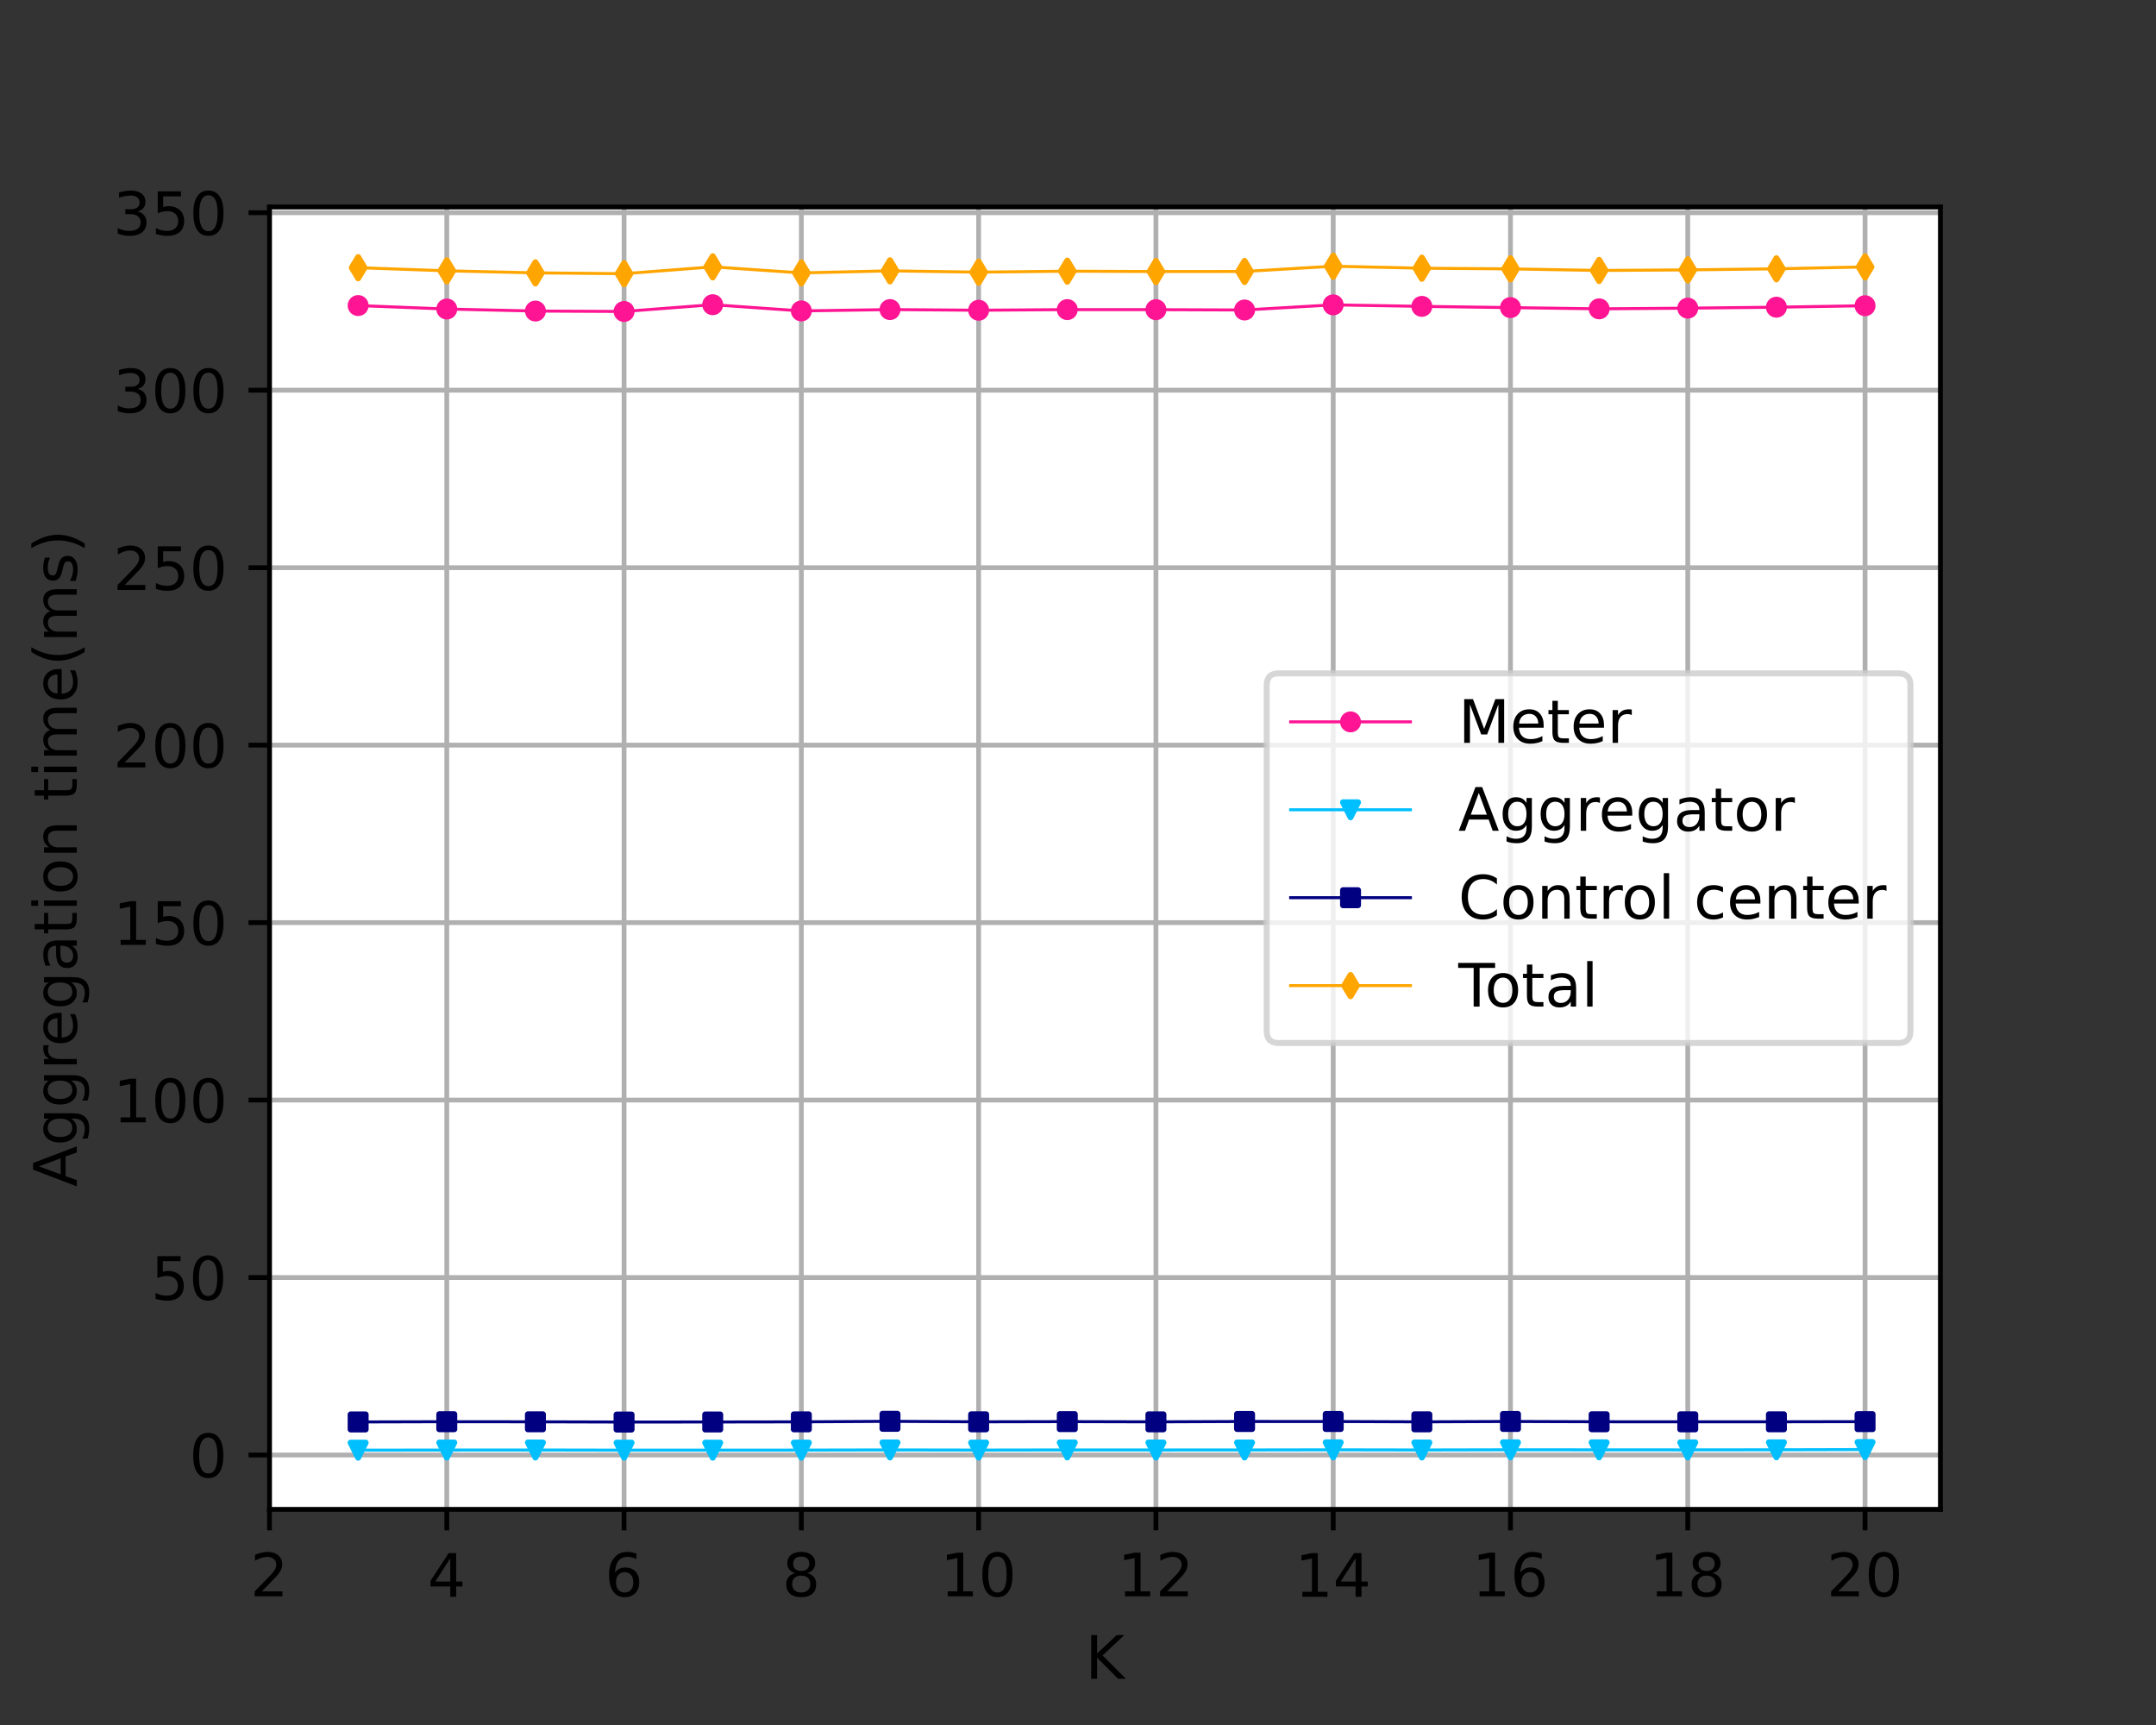 <?xml version="1.0" encoding="utf-8" standalone="no"?>
<!DOCTYPE svg PUBLIC "-//W3C//DTD SVG 1.1//EN"
  "http://www.w3.org/Graphics/SVG/1.1/DTD/svg11.dtd">
<!-- Created with matplotlib (https://matplotlib.org/) -->
<svg height="288pt" version="1.1" viewBox="0 0 360 288" width="360pt" xmlns="http://www.w3.org/2000/svg" xmlns:xlink="http://www.w3.org/1999/xlink">
 <rect x="0" y="0" width="360" height="288" fill="#333333" stroke="none"/>
 <defs>
  <style type="text/css">*{stroke-linecap:butt;stroke-linejoin:round;}</style>
 </defs>
 <g id="figure_1">
  <g id="patch_1">
   <path d="M 0 288 
L 360 288 
L 360 0 
L 0 0 
z
" style="fill:none;"/>
  </g>
  <g id="axes_1">
   <g id="patch_2">
    <path d="M 45 252 
L 324 252 
L 324 34.56 
L 45 34.56 
z
" style="fill:#ffffff;"/>
   </g>
   <g id="matplotlib.axis_1">
    <g id="xtick_1">
     <g id="line2d_1">
      <path clip-path="url(#p611f76f3b3)" d="M 45 252 
L 45 34.56 
" style="fill:none;stroke:#b0b0b0;stroke-linecap:square;stroke-width:0.8;"/>
     </g>
     <g id="line2d_2">
      <defs>
       <path d="M 0 0 
L 0 3.5 
" id="mc335d3e929" style="stroke:#000000;stroke-width:0.8;"/>
      </defs>
      <g>
       <use style="stroke:#000000;stroke-width:0.8;" x="45" xlink:href="#mc335d3e929" y="252"/>
      </g>
     </g>
     <g id="text_1">
      <!-- $\mathdefault{2}$ -->
      <g transform="translate(41.8 266.598)scale(0.1 -0.1)">
       <defs>
        <path d="M 19.188 8.297 
L 53.609 8.297 
L 53.609 0 
L 7.328 0 
L 7.328 8.297 
Q 12.938 14.109 22.625 23.891 
Q 32.328 33.688 34.812 36.531 
Q 39.547 41.844 41.422 45.531 
Q 43.312 49.219 43.312 52.781 
Q 43.312 58.594 39.234 62.25 
Q 35.156 65.922 28.609 65.922 
Q 23.969 65.922 18.812 64.312 
Q 13.672 62.703 7.812 59.422 
L 7.812 69.391 
Q 13.766 71.781 18.938 73 
Q 24.125 74.219 28.422 74.219 
Q 39.75 74.219 46.484 68.547 
Q 53.219 62.891 53.219 53.422 
Q 53.219 48.922 51.531 44.891 
Q 49.859 40.875 45.406 35.406 
Q 44.188 33.984 37.641 27.219 
Q 31.109 20.453 19.188 8.297 
z
" id="DejaVuSans-50"/>
       </defs>
       <use transform="translate(0 0.781)" xlink:href="#DejaVuSans-50"/>
      </g>
     </g>
    </g>
    <g id="xtick_2">
     <g id="line2d_3">
      <path clip-path="url(#p611f76f3b3)" d="M 74.602 252 
L 74.602 34.56 
" style="fill:none;stroke:#b0b0b0;stroke-linecap:square;stroke-width:0.8;"/>
     </g>
     <g id="line2d_4">
      <g>
       <use style="stroke:#000000;stroke-width:0.8;" x="74.602" xlink:href="#mc335d3e929" y="252"/>
      </g>
     </g>
     <g id="text_2">
      <!-- $\mathdefault{4}$ -->
      <g transform="translate(71.402 266.598)scale(0.1 -0.1)">
       <defs>
        <path d="M 37.797 64.312 
L 12.891 25.391 
L 37.797 25.391 
z
M 35.203 72.906 
L 47.609 72.906 
L 47.609 25.391 
L 58.016 25.391 
L 58.016 17.188 
L 47.609 17.188 
L 47.609 0 
L 37.797 0 
L 37.797 17.188 
L 4.891 17.188 
L 4.891 26.703 
z
" id="DejaVuSans-52"/>
       </defs>
       <use transform="translate(0 0.094)" xlink:href="#DejaVuSans-52"/>
      </g>
     </g>
    </g>
    <g id="xtick_3">
     <g id="line2d_5">
      <path clip-path="url(#p611f76f3b3)" d="M 104.204 252 
L 104.204 34.56 
" style="fill:none;stroke:#b0b0b0;stroke-linecap:square;stroke-width:0.8;"/>
     </g>
     <g id="line2d_6">
      <g>
       <use style="stroke:#000000;stroke-width:0.8;" x="104.204" xlink:href="#mc335d3e929" y="252"/>
      </g>
     </g>
     <g id="text_3">
      <!-- $\mathdefault{6}$ -->
      <g transform="translate(101.004 266.598)scale(0.1 -0.1)">
       <defs>
        <path d="M 33.016 40.375 
Q 26.375 40.375 22.484 35.828 
Q 18.609 31.297 18.609 23.391 
Q 18.609 15.531 22.484 10.953 
Q 26.375 6.391 33.016 6.391 
Q 39.656 6.391 43.531 10.953 
Q 47.406 15.531 47.406 23.391 
Q 47.406 31.297 43.531 35.828 
Q 39.656 40.375 33.016 40.375 
z
M 52.594 71.297 
L 52.594 62.312 
Q 48.875 64.062 45.094 64.984 
Q 41.312 65.922 37.594 65.922 
Q 27.828 65.922 22.672 59.328 
Q 17.531 52.734 16.797 39.406 
Q 19.672 43.656 24.016 45.922 
Q 28.375 48.188 33.594 48.188 
Q 44.578 48.188 50.953 41.516 
Q 57.328 34.859 57.328 23.391 
Q 57.328 12.156 50.688 5.359 
Q 44.047 -1.422 33.016 -1.422 
Q 20.359 -1.422 13.672 8.266 
Q 6.984 17.969 6.984 36.375 
Q 6.984 53.656 15.188 63.938 
Q 23.391 74.219 37.203 74.219 
Q 40.922 74.219 44.703 73.484 
Q 48.484 72.75 52.594 71.297 
z
" id="DejaVuSans-54"/>
       </defs>
       <use transform="translate(0 0.781)" xlink:href="#DejaVuSans-54"/>
      </g>
     </g>
    </g>
    <g id="xtick_4">
     <g id="line2d_7">
      <path clip-path="url(#p611f76f3b3)" d="M 133.806 252 
L 133.806 34.56 
" style="fill:none;stroke:#b0b0b0;stroke-linecap:square;stroke-width:0.8;"/>
     </g>
     <g id="line2d_8">
      <g>
       <use style="stroke:#000000;stroke-width:0.8;" x="133.806" xlink:href="#mc335d3e929" y="252"/>
      </g>
     </g>
     <g id="text_4">
      <!-- $\mathdefault{8}$ -->
      <g transform="translate(130.606 266.598)scale(0.1 -0.1)">
       <defs>
        <path d="M 31.781 34.625 
Q 24.75 34.625 20.719 30.859 
Q 16.703 27.094 16.703 20.516 
Q 16.703 13.922 20.719 10.156 
Q 24.75 6.391 31.781 6.391 
Q 38.812 6.391 42.859 10.172 
Q 46.922 13.969 46.922 20.516 
Q 46.922 27.094 42.891 30.859 
Q 38.875 34.625 31.781 34.625 
z
M 21.922 38.812 
Q 15.578 40.375 12.031 44.719 
Q 8.5 49.078 8.5 55.328 
Q 8.5 64.062 14.719 69.141 
Q 20.953 74.219 31.781 74.219 
Q 42.672 74.219 48.875 69.141 
Q 55.078 64.062 55.078 55.328 
Q 55.078 49.078 51.531 44.719 
Q 48 40.375 41.703 38.812 
Q 48.828 37.156 52.797 32.312 
Q 56.781 27.484 56.781 20.516 
Q 56.781 9.906 50.312 4.234 
Q 43.844 -1.422 31.781 -1.422 
Q 19.734 -1.422 13.25 4.234 
Q 6.781 9.906 6.781 20.516 
Q 6.781 27.484 10.781 32.312 
Q 14.797 37.156 21.922 38.812 
z
M 18.312 54.391 
Q 18.312 48.734 21.844 45.562 
Q 25.391 42.391 31.781 42.391 
Q 38.141 42.391 41.719 45.562 
Q 45.312 48.734 45.312 54.391 
Q 45.312 60.062 41.719 63.234 
Q 38.141 66.406 31.781 66.406 
Q 25.391 66.406 21.844 63.234 
Q 18.312 60.062 18.312 54.391 
z
" id="DejaVuSans-56"/>
       </defs>
       <use transform="translate(0 0.781)" xlink:href="#DejaVuSans-56"/>
      </g>
     </g>
    </g>
    <g id="xtick_5">
     <g id="line2d_9">
      <path clip-path="url(#p611f76f3b3)" d="M 163.408 252 
L 163.408 34.56 
" style="fill:none;stroke:#b0b0b0;stroke-linecap:square;stroke-width:0.8;"/>
     </g>
     <g id="line2d_10">
      <g>
       <use style="stroke:#000000;stroke-width:0.8;" x="163.408" xlink:href="#mc335d3e929" y="252"/>
      </g>
     </g>
     <g id="text_5">
      <!-- $\mathdefault{10}$ -->
      <g transform="translate(157.008 266.598)scale(0.1 -0.1)">
       <defs>
        <path d="M 12.406 8.297 
L 28.516 8.297 
L 28.516 63.922 
L 10.984 60.406 
L 10.984 69.391 
L 28.422 72.906 
L 38.281 72.906 
L 38.281 8.297 
L 54.391 8.297 
L 54.391 0 
L 12.406 0 
z
" id="DejaVuSans-49"/>
        <path d="M 31.781 66.406 
Q 24.172 66.406 20.328 58.906 
Q 16.5 51.422 16.5 36.375 
Q 16.5 21.391 20.328 13.891 
Q 24.172 6.391 31.781 6.391 
Q 39.453 6.391 43.281 13.891 
Q 47.125 21.391 47.125 36.375 
Q 47.125 51.422 43.281 58.906 
Q 39.453 66.406 31.781 66.406 
z
M 31.781 74.219 
Q 44.047 74.219 50.516 64.516 
Q 56.984 54.828 56.984 36.375 
Q 56.984 17.969 50.516 8.266 
Q 44.047 -1.422 31.781 -1.422 
Q 19.531 -1.422 13.062 8.266 
Q 6.594 17.969 6.594 36.375 
Q 6.594 54.828 13.062 64.516 
Q 19.531 74.219 31.781 74.219 
z
" id="DejaVuSans-48"/>
       </defs>
       <use transform="translate(0 0.781)" xlink:href="#DejaVuSans-49"/>
       <use transform="translate(63.623 0.781)" xlink:href="#DejaVuSans-48"/>
      </g>
     </g>
    </g>
    <g id="xtick_6">
     <g id="line2d_11">
      <path clip-path="url(#p611f76f3b3)" d="M 193.011 252 
L 193.011 34.56 
" style="fill:none;stroke:#b0b0b0;stroke-linecap:square;stroke-width:0.8;"/>
     </g>
     <g id="line2d_12">
      <g>
       <use style="stroke:#000000;stroke-width:0.8;" x="193.011" xlink:href="#mc335d3e929" y="252"/>
      </g>
     </g>
     <g id="text_6">
      <!-- $\mathdefault{12}$ -->
      <g transform="translate(186.611 266.598)scale(0.1 -0.1)">
       <use transform="translate(0 0.781)" xlink:href="#DejaVuSans-49"/>
       <use transform="translate(63.623 0.781)" xlink:href="#DejaVuSans-50"/>
      </g>
     </g>
    </g>
    <g id="xtick_7">
     <g id="line2d_13">
      <path clip-path="url(#p611f76f3b3)" d="M 222.613 252 
L 222.613 34.56 
" style="fill:none;stroke:#b0b0b0;stroke-linecap:square;stroke-width:0.8;"/>
     </g>
     <g id="line2d_14">
      <g>
       <use style="stroke:#000000;stroke-width:0.8;" x="222.613" xlink:href="#mc335d3e929" y="252"/>
      </g>
     </g>
     <g id="text_7">
      <!-- $\mathdefault{14}$ -->
      <g transform="translate(216.213 266.598)scale(0.1 -0.1)">
       <use transform="translate(0 0.094)" xlink:href="#DejaVuSans-49"/>
       <use transform="translate(63.623 0.094)" xlink:href="#DejaVuSans-52"/>
      </g>
     </g>
    </g>
    <g id="xtick_8">
     <g id="line2d_15">
      <path clip-path="url(#p611f76f3b3)" d="M 252.215 252 
L 252.215 34.56 
" style="fill:none;stroke:#b0b0b0;stroke-linecap:square;stroke-width:0.8;"/>
     </g>
     <g id="line2d_16">
      <g>
       <use style="stroke:#000000;stroke-width:0.8;" x="252.215" xlink:href="#mc335d3e929" y="252"/>
      </g>
     </g>
     <g id="text_8">
      <!-- $\mathdefault{16}$ -->
      <g transform="translate(245.815 266.598)scale(0.1 -0.1)">
       <use transform="translate(0 0.781)" xlink:href="#DejaVuSans-49"/>
       <use transform="translate(63.623 0.781)" xlink:href="#DejaVuSans-54"/>
      </g>
     </g>
    </g>
    <g id="xtick_9">
     <g id="line2d_17">
      <path clip-path="url(#p611f76f3b3)" d="M 281.817 252 
L 281.817 34.56 
" style="fill:none;stroke:#b0b0b0;stroke-linecap:square;stroke-width:0.8;"/>
     </g>
     <g id="line2d_18">
      <g>
       <use style="stroke:#000000;stroke-width:0.8;" x="281.817" xlink:href="#mc335d3e929" y="252"/>
      </g>
     </g>
     <g id="text_9">
      <!-- $\mathdefault{18}$ -->
      <g transform="translate(275.417 266.598)scale(0.1 -0.1)">
       <use transform="translate(0 0.781)" xlink:href="#DejaVuSans-49"/>
       <use transform="translate(63.623 0.781)" xlink:href="#DejaVuSans-56"/>
      </g>
     </g>
    </g>
    <g id="xtick_10">
     <g id="line2d_19">
      <path clip-path="url(#p611f76f3b3)" d="M 311.419 252 
L 311.419 34.56 
" style="fill:none;stroke:#b0b0b0;stroke-linecap:square;stroke-width:0.8;"/>
     </g>
     <g id="line2d_20">
      <g>
       <use style="stroke:#000000;stroke-width:0.8;" x="311.419" xlink:href="#mc335d3e929" y="252"/>
      </g>
     </g>
     <g id="text_10">
      <!-- $\mathdefault{20}$ -->
      <g transform="translate(305.019 266.598)scale(0.1 -0.1)">
       <use transform="translate(0 0.781)" xlink:href="#DejaVuSans-50"/>
       <use transform="translate(63.623 0.781)" xlink:href="#DejaVuSans-48"/>
      </g>
     </g>
    </g>
    <g id="text_11">
     <!-- K -->
     <g transform="translate(181.221 280.277)scale(0.1 -0.1)">
      <defs>
       <path d="M 9.812 72.906 
L 19.672 72.906 
L 19.672 42.094 
L 52.391 72.906 
L 65.094 72.906 
L 28.906 38.922 
L 67.672 0 
L 54.688 0 
L 19.672 35.109 
L 19.672 0 
L 9.812 0 
z
" id="DejaVuSans-75"/>
      </defs>
      <use xlink:href="#DejaVuSans-75"/>
     </g>
    </g>
   </g>
   <g id="matplotlib.axis_2">
    <g id="ytick_1">
     <g id="line2d_21">
      <path clip-path="url(#p611f76f3b3)" d="M 45 242.921 
L 324 242.921 
" style="fill:none;stroke:#b0b0b0;stroke-linecap:square;stroke-width:0.8;"/>
     </g>
     <g id="line2d_22">
      <defs>
       <path d="M 0 0 
L -3.5 0 
" id="m89e2e23cf5" style="stroke:#000000;stroke-width:0.8;"/>
      </defs>
      <g>
       <use style="stroke:#000000;stroke-width:0.8;" x="45" xlink:href="#m89e2e23cf5" y="242.921"/>
      </g>
     </g>
     <g id="text_12">
      <!-- $\mathdefault{0}$ -->
      <g transform="translate(31.6 246.72)scale(0.1 -0.1)">
       <use transform="translate(0 0.781)" xlink:href="#DejaVuSans-48"/>
      </g>
     </g>
    </g>
    <g id="ytick_2">
     <g id="line2d_23">
      <path clip-path="url(#p611f76f3b3)" d="M 45 213.292 
L 324 213.292 
" style="fill:none;stroke:#b0b0b0;stroke-linecap:square;stroke-width:0.8;"/>
     </g>
     <g id="line2d_24">
      <g>
       <use style="stroke:#000000;stroke-width:0.8;" x="45" xlink:href="#m89e2e23cf5" y="213.292"/>
      </g>
     </g>
     <g id="text_13">
      <!-- $\mathdefault{50}$ -->
      <g transform="translate(25.2 217.091)scale(0.1 -0.1)">
       <defs>
        <path d="M 10.797 72.906 
L 49.516 72.906 
L 49.516 64.594 
L 19.828 64.594 
L 19.828 46.734 
Q 21.969 47.469 24.109 47.828 
Q 26.266 48.188 28.422 48.188 
Q 40.625 48.188 47.75 41.5 
Q 54.891 34.812 54.891 23.391 
Q 54.891 11.625 47.562 5.094 
Q 40.234 -1.422 26.906 -1.422 
Q 22.312 -1.422 17.547 -0.641 
Q 12.797 0.141 7.719 1.703 
L 7.719 11.625 
Q 12.109 9.234 16.797 8.062 
Q 21.484 6.891 26.703 6.891 
Q 35.156 6.891 40.078 11.328 
Q 45.016 15.766 45.016 23.391 
Q 45.016 31 40.078 35.438 
Q 35.156 39.891 26.703 39.891 
Q 22.75 39.891 18.812 39.016 
Q 14.891 38.141 10.797 36.281 
z
" id="DejaVuSans-53"/>
       </defs>
       <use transform="translate(0 0.781)" xlink:href="#DejaVuSans-53"/>
       <use transform="translate(63.623 0.781)" xlink:href="#DejaVuSans-48"/>
      </g>
     </g>
    </g>
    <g id="ytick_3">
     <g id="line2d_25">
      <path clip-path="url(#p611f76f3b3)" d="M 45 183.663 
L 324 183.663 
" style="fill:none;stroke:#b0b0b0;stroke-linecap:square;stroke-width:0.8;"/>
     </g>
     <g id="line2d_26">
      <g>
       <use style="stroke:#000000;stroke-width:0.8;" x="45" xlink:href="#m89e2e23cf5" y="183.663"/>
      </g>
     </g>
     <g id="text_14">
      <!-- $\mathdefault{100}$ -->
      <g transform="translate(18.9 187.462)scale(0.1 -0.1)">
       <use transform="translate(0 0.781)" xlink:href="#DejaVuSans-49"/>
       <use transform="translate(63.623 0.781)" xlink:href="#DejaVuSans-48"/>
       <use transform="translate(127.246 0.781)" xlink:href="#DejaVuSans-48"/>
      </g>
     </g>
    </g>
    <g id="ytick_4">
     <g id="line2d_27">
      <path clip-path="url(#p611f76f3b3)" d="M 45 154.034 
L 324 154.034 
" style="fill:none;stroke:#b0b0b0;stroke-linecap:square;stroke-width:0.8;"/>
     </g>
     <g id="line2d_28">
      <g>
       <use style="stroke:#000000;stroke-width:0.8;" x="45" xlink:href="#m89e2e23cf5" y="154.034"/>
      </g>
     </g>
     <g id="text_15">
      <!-- $\mathdefault{150}$ -->
      <g transform="translate(18.9 157.833)scale(0.1 -0.1)">
       <use transform="translate(0 0.781)" xlink:href="#DejaVuSans-49"/>
       <use transform="translate(63.623 0.781)" xlink:href="#DejaVuSans-53"/>
       <use transform="translate(127.246 0.781)" xlink:href="#DejaVuSans-48"/>
      </g>
     </g>
    </g>
    <g id="ytick_5">
     <g id="line2d_29">
      <path clip-path="url(#p611f76f3b3)" d="M 45 124.405 
L 324 124.405 
" style="fill:none;stroke:#b0b0b0;stroke-linecap:square;stroke-width:0.8;"/>
     </g>
     <g id="line2d_30">
      <g>
       <use style="stroke:#000000;stroke-width:0.8;" x="45" xlink:href="#m89e2e23cf5" y="124.405"/>
      </g>
     </g>
     <g id="text_16">
      <!-- $\mathdefault{200}$ -->
      <g transform="translate(18.9 128.204)scale(0.1 -0.1)">
       <use transform="translate(0 0.781)" xlink:href="#DejaVuSans-50"/>
       <use transform="translate(63.623 0.781)" xlink:href="#DejaVuSans-48"/>
       <use transform="translate(127.246 0.781)" xlink:href="#DejaVuSans-48"/>
      </g>
     </g>
    </g>
    <g id="ytick_6">
     <g id="line2d_31">
      <path clip-path="url(#p611f76f3b3)" d="M 45 94.776 
L 324 94.776 
" style="fill:none;stroke:#b0b0b0;stroke-linecap:square;stroke-width:0.8;"/>
     </g>
     <g id="line2d_32">
      <g>
       <use style="stroke:#000000;stroke-width:0.8;" x="45" xlink:href="#m89e2e23cf5" y="94.776"/>
      </g>
     </g>
     <g id="text_17">
      <!-- $\mathdefault{250}$ -->
      <g transform="translate(18.9 98.575)scale(0.1 -0.1)">
       <use transform="translate(0 0.781)" xlink:href="#DejaVuSans-50"/>
       <use transform="translate(63.623 0.781)" xlink:href="#DejaVuSans-53"/>
       <use transform="translate(127.246 0.781)" xlink:href="#DejaVuSans-48"/>
      </g>
     </g>
    </g>
    <g id="ytick_7">
     <g id="line2d_33">
      <path clip-path="url(#p611f76f3b3)" d="M 45 65.147 
L 324 65.147 
" style="fill:none;stroke:#b0b0b0;stroke-linecap:square;stroke-width:0.8;"/>
     </g>
     <g id="line2d_34">
      <g>
       <use style="stroke:#000000;stroke-width:0.8;" x="45" xlink:href="#m89e2e23cf5" y="65.147"/>
      </g>
     </g>
     <g id="text_18">
      <!-- $\mathdefault{300}$ -->
      <g transform="translate(18.9 68.946)scale(0.1 -0.1)">
       <defs>
        <path d="M 40.578 39.312 
Q 47.656 37.797 51.625 33 
Q 55.609 28.219 55.609 21.188 
Q 55.609 10.406 48.188 4.484 
Q 40.766 -1.422 27.094 -1.422 
Q 22.516 -1.422 17.656 -0.516 
Q 12.797 0.391 7.625 2.203 
L 7.625 11.719 
Q 11.719 9.328 16.594 8.109 
Q 21.484 6.891 26.812 6.891 
Q 36.078 6.891 40.938 10.547 
Q 45.797 14.203 45.797 21.188 
Q 45.797 27.641 41.281 31.266 
Q 36.766 34.906 28.719 34.906 
L 20.219 34.906 
L 20.219 43.016 
L 29.109 43.016 
Q 36.375 43.016 40.234 45.922 
Q 44.094 48.828 44.094 54.297 
Q 44.094 59.906 40.109 62.906 
Q 36.141 65.922 28.719 65.922 
Q 24.656 65.922 20.016 65.031 
Q 15.375 64.156 9.812 62.312 
L 9.812 71.094 
Q 15.438 72.656 20.344 73.438 
Q 25.25 74.219 29.594 74.219 
Q 40.828 74.219 47.359 69.109 
Q 53.906 64.016 53.906 55.328 
Q 53.906 49.266 50.438 45.094 
Q 46.969 40.922 40.578 39.312 
z
" id="DejaVuSans-51"/>
       </defs>
       <use transform="translate(0 0.781)" xlink:href="#DejaVuSans-51"/>
       <use transform="translate(63.623 0.781)" xlink:href="#DejaVuSans-48"/>
       <use transform="translate(127.246 0.781)" xlink:href="#DejaVuSans-48"/>
      </g>
     </g>
    </g>
    <g id="ytick_8">
     <g id="line2d_35">
      <path clip-path="url(#p611f76f3b3)" d="M 45 35.518 
L 324 35.518 
" style="fill:none;stroke:#b0b0b0;stroke-linecap:square;stroke-width:0.8;"/>
     </g>
     <g id="line2d_36">
      <g>
       <use style="stroke:#000000;stroke-width:0.8;" x="45" xlink:href="#m89e2e23cf5" y="35.518"/>
      </g>
     </g>
     <g id="text_19">
      <!-- $\mathdefault{350}$ -->
      <g transform="translate(18.9 39.317)scale(0.1 -0.1)">
       <use transform="translate(0 0.781)" xlink:href="#DejaVuSans-51"/>
       <use transform="translate(63.623 0.781)" xlink:href="#DejaVuSans-53"/>
       <use transform="translate(127.246 0.781)" xlink:href="#DejaVuSans-48"/>
      </g>
     </g>
    </g>
    <g id="text_20">
     <!-- Aggregation time(ms) -->
     <g transform="translate(12.82 198.146)rotate(-90)scale(0.1 -0.1)">
      <defs>
       <path d="M 34.188 63.188 
L 20.797 26.906 
L 47.609 26.906 
z
M 28.609 72.906 
L 39.797 72.906 
L 67.578 0 
L 57.328 0 
L 50.688 18.703 
L 17.828 18.703 
L 11.188 0 
L 0.781 0 
z
" id="DejaVuSans-65"/>
       <path d="M 45.406 27.984 
Q 45.406 37.75 41.375 43.109 
Q 37.359 48.484 30.078 48.484 
Q 22.859 48.484 18.828 43.109 
Q 14.797 37.75 14.797 27.984 
Q 14.797 18.266 18.828 12.891 
Q 22.859 7.516 30.078 7.516 
Q 37.359 7.516 41.375 12.891 
Q 45.406 18.266 45.406 27.984 
z
M 54.391 6.781 
Q 54.391 -7.172 48.188 -13.984 
Q 42 -20.797 29.203 -20.797 
Q 24.469 -20.797 20.266 -20.094 
Q 16.062 -19.391 12.109 -17.922 
L 12.109 -9.188 
Q 16.062 -11.328 19.922 -12.344 
Q 23.781 -13.375 27.781 -13.375 
Q 36.625 -13.375 41.016 -8.766 
Q 45.406 -4.156 45.406 5.172 
L 45.406 9.625 
Q 42.625 4.781 38.281 2.391 
Q 33.938 0 27.875 0 
Q 17.828 0 11.672 7.656 
Q 5.516 15.328 5.516 27.984 
Q 5.516 40.672 11.672 48.328 
Q 17.828 56 27.875 56 
Q 33.938 56 38.281 53.609 
Q 42.625 51.219 45.406 46.391 
L 45.406 54.688 
L 54.391 54.688 
z
" id="DejaVuSans-103"/>
       <path d="M 41.109 46.297 
Q 39.594 47.172 37.812 47.578 
Q 36.031 48 33.891 48 
Q 26.266 48 22.188 43.047 
Q 18.109 38.094 18.109 28.812 
L 18.109 0 
L 9.078 0 
L 9.078 54.688 
L 18.109 54.688 
L 18.109 46.188 
Q 20.953 51.172 25.484 53.578 
Q 30.031 56 36.531 56 
Q 37.453 56 38.578 55.875 
Q 39.703 55.766 41.062 55.516 
z
" id="DejaVuSans-114"/>
       <path d="M 56.203 29.594 
L 56.203 25.203 
L 14.891 25.203 
Q 15.484 15.922 20.484 11.062 
Q 25.484 6.203 34.422 6.203 
Q 39.594 6.203 44.453 7.469 
Q 49.312 8.734 54.109 11.281 
L 54.109 2.781 
Q 49.266 0.734 44.188 -0.344 
Q 39.109 -1.422 33.891 -1.422 
Q 20.797 -1.422 13.156 6.188 
Q 5.516 13.812 5.516 26.812 
Q 5.516 40.234 12.766 48.109 
Q 20.016 56 32.328 56 
Q 43.359 56 49.781 48.891 
Q 56.203 41.797 56.203 29.594 
z
M 47.219 32.234 
Q 47.125 39.594 43.094 43.984 
Q 39.062 48.391 32.422 48.391 
Q 24.906 48.391 20.391 44.141 
Q 15.875 39.891 15.188 32.172 
z
" id="DejaVuSans-101"/>
       <path d="M 34.281 27.484 
Q 23.391 27.484 19.188 25 
Q 14.984 22.516 14.984 16.5 
Q 14.984 11.719 18.141 8.906 
Q 21.297 6.109 26.703 6.109 
Q 34.188 6.109 38.703 11.406 
Q 43.219 16.703 43.219 25.484 
L 43.219 27.484 
z
M 52.203 31.203 
L 52.203 0 
L 43.219 0 
L 43.219 8.297 
Q 40.141 3.328 35.547 0.953 
Q 30.953 -1.422 24.312 -1.422 
Q 15.922 -1.422 10.953 3.297 
Q 6 8.016 6 15.922 
Q 6 25.141 12.172 29.828 
Q 18.359 34.516 30.609 34.516 
L 43.219 34.516 
L 43.219 35.406 
Q 43.219 41.609 39.141 45 
Q 35.062 48.391 27.688 48.391 
Q 23 48.391 18.547 47.266 
Q 14.109 46.141 10.016 43.891 
L 10.016 52.203 
Q 14.938 54.109 19.578 55.047 
Q 24.219 56 28.609 56 
Q 40.484 56 46.344 49.844 
Q 52.203 43.703 52.203 31.203 
z
" id="DejaVuSans-97"/>
       <path d="M 18.312 70.219 
L 18.312 54.688 
L 36.812 54.688 
L 36.812 47.703 
L 18.312 47.703 
L 18.312 18.016 
Q 18.312 11.328 20.141 9.422 
Q 21.969 7.516 27.594 7.516 
L 36.812 7.516 
L 36.812 0 
L 27.594 0 
Q 17.188 0 13.234 3.875 
Q 9.281 7.766 9.281 18.016 
L 9.281 47.703 
L 2.688 47.703 
L 2.688 54.688 
L 9.281 54.688 
L 9.281 70.219 
z
" id="DejaVuSans-116"/>
       <path d="M 9.422 54.688 
L 18.406 54.688 
L 18.406 0 
L 9.422 0 
z
M 9.422 75.984 
L 18.406 75.984 
L 18.406 64.594 
L 9.422 64.594 
z
" id="DejaVuSans-105"/>
       <path d="M 30.609 48.391 
Q 23.391 48.391 19.188 42.75 
Q 14.984 37.109 14.984 27.297 
Q 14.984 17.484 19.156 11.844 
Q 23.344 6.203 30.609 6.203 
Q 37.797 6.203 41.984 11.859 
Q 46.188 17.531 46.188 27.297 
Q 46.188 37.016 41.984 42.703 
Q 37.797 48.391 30.609 48.391 
z
M 30.609 56 
Q 42.328 56 49.016 48.375 
Q 55.719 40.766 55.719 27.297 
Q 55.719 13.875 49.016 6.219 
Q 42.328 -1.422 30.609 -1.422 
Q 18.844 -1.422 12.172 6.219 
Q 5.516 13.875 5.516 27.297 
Q 5.516 40.766 12.172 48.375 
Q 18.844 56 30.609 56 
z
" id="DejaVuSans-111"/>
       <path d="M 54.891 33.016 
L 54.891 0 
L 45.906 0 
L 45.906 32.719 
Q 45.906 40.484 42.875 44.328 
Q 39.844 48.188 33.797 48.188 
Q 26.516 48.188 22.312 43.547 
Q 18.109 38.922 18.109 30.906 
L 18.109 0 
L 9.078 0 
L 9.078 54.688 
L 18.109 54.688 
L 18.109 46.188 
Q 21.344 51.125 25.703 53.562 
Q 30.078 56 35.797 56 
Q 45.219 56 50.047 50.172 
Q 54.891 44.344 54.891 33.016 
z
" id="DejaVuSans-110"/>
       <path id="DejaVuSans-32"/>
       <path d="M 52 44.188 
Q 55.375 50.25 60.062 53.125 
Q 64.75 56 71.094 56 
Q 79.641 56 84.281 50.016 
Q 88.922 44.047 88.922 33.016 
L 88.922 0 
L 79.891 0 
L 79.891 32.719 
Q 79.891 40.578 77.094 44.375 
Q 74.312 48.188 68.609 48.188 
Q 61.625 48.188 57.562 43.547 
Q 53.516 38.922 53.516 30.906 
L 53.516 0 
L 44.484 0 
L 44.484 32.719 
Q 44.484 40.625 41.703 44.406 
Q 38.922 48.188 33.109 48.188 
Q 26.219 48.188 22.156 43.531 
Q 18.109 38.875 18.109 30.906 
L 18.109 0 
L 9.078 0 
L 9.078 54.688 
L 18.109 54.688 
L 18.109 46.188 
Q 21.188 51.219 25.484 53.609 
Q 29.781 56 35.688 56 
Q 41.656 56 45.828 52.969 
Q 50 49.953 52 44.188 
z
" id="DejaVuSans-109"/>
       <path d="M 31 75.875 
Q 24.469 64.656 21.281 53.656 
Q 18.109 42.672 18.109 31.391 
Q 18.109 20.125 21.312 9.062 
Q 24.516 -2 31 -13.188 
L 23.188 -13.188 
Q 15.875 -1.703 12.234 9.375 
Q 8.594 20.453 8.594 31.391 
Q 8.594 42.281 12.203 53.312 
Q 15.828 64.359 23.188 75.875 
z
" id="DejaVuSans-40"/>
       <path d="M 44.281 53.078 
L 44.281 44.578 
Q 40.484 46.531 36.375 47.5 
Q 32.281 48.484 27.875 48.484 
Q 21.188 48.484 17.844 46.438 
Q 14.5 44.391 14.5 40.281 
Q 14.5 37.156 16.891 35.375 
Q 19.281 33.594 26.516 31.984 
L 29.594 31.297 
Q 39.156 29.25 43.188 25.516 
Q 47.219 21.781 47.219 15.094 
Q 47.219 7.469 41.188 3.016 
Q 35.156 -1.422 24.609 -1.422 
Q 20.219 -1.422 15.453 -0.562 
Q 10.688 0.297 5.422 2 
L 5.422 11.281 
Q 10.406 8.688 15.234 7.391 
Q 20.062 6.109 24.812 6.109 
Q 31.156 6.109 34.562 8.281 
Q 37.984 10.453 37.984 14.406 
Q 37.984 18.062 35.516 20.016 
Q 33.062 21.969 24.703 23.781 
L 21.578 24.516 
Q 13.234 26.266 9.516 29.906 
Q 5.812 33.547 5.812 39.891 
Q 5.812 47.609 11.281 51.797 
Q 16.75 56 26.812 56 
Q 31.781 56 36.172 55.266 
Q 40.578 54.547 44.281 53.078 
z
" id="DejaVuSans-115"/>
       <path d="M 8.016 75.875 
L 15.828 75.875 
Q 23.141 64.359 26.781 53.312 
Q 30.422 42.281 30.422 31.391 
Q 30.422 20.453 26.781 9.375 
Q 23.141 -1.703 15.828 -13.188 
L 8.016 -13.188 
Q 14.5 -2 17.703 9.062 
Q 20.906 20.125 20.906 31.391 
Q 20.906 42.672 17.703 53.656 
Q 14.5 64.656 8.016 75.875 
z
" id="DejaVuSans-41"/>
      </defs>
      <use xlink:href="#DejaVuSans-65"/>
      <use x="68.408" xlink:href="#DejaVuSans-103"/>
      <use x="131.885" xlink:href="#DejaVuSans-103"/>
      <use x="195.361" xlink:href="#DejaVuSans-114"/>
      <use x="234.225" xlink:href="#DejaVuSans-101"/>
      <use x="295.748" xlink:href="#DejaVuSans-103"/>
      <use x="359.225" xlink:href="#DejaVuSans-97"/>
      <use x="420.504" xlink:href="#DejaVuSans-116"/>
      <use x="459.713" xlink:href="#DejaVuSans-105"/>
      <use x="487.496" xlink:href="#DejaVuSans-111"/>
      <use x="548.678" xlink:href="#DejaVuSans-110"/>
      <use x="612.057" xlink:href="#DejaVuSans-32"/>
      <use x="643.844" xlink:href="#DejaVuSans-116"/>
      <use x="683.053" xlink:href="#DejaVuSans-105"/>
      <use x="710.836" xlink:href="#DejaVuSans-109"/>
      <use x="808.248" xlink:href="#DejaVuSans-101"/>
      <use x="869.771" xlink:href="#DejaVuSans-40"/>
      <use x="908.785" xlink:href="#DejaVuSans-109"/>
      <use x="1006.197" xlink:href="#DejaVuSans-115"/>
      <use x="1058.297" xlink:href="#DejaVuSans-41"/>
     </g>
    </g>
   </g>
   <g id="line2d_37">
    <path clip-path="url(#p611f76f3b3)" d="M 59.801 51.015 
L 74.602 51.594 
L 89.403 51.931 
L 104.204 52.002 
L 119.005 50.871 
L 133.806 51.911 
L 148.607 51.685 
L 163.408 51.796 
L 178.21 51.69 
L 193.011 51.701 
L 207.812 51.755 
L 222.613 50.898 
L 237.414 51.15 
L 252.215 51.356 
L 267.016 51.562 
L 281.817 51.448 
L 296.618 51.289 
L 311.419 51.042 
" style="fill:none;stroke:#ff1493;stroke-linecap:square;stroke-width:0.5;"/>
    <defs>
     <path d="M 0 1.25 
C 0.332 1.25 0.649 1.118 0.884 0.884 
C 1.118 0.649 1.25 0.332 1.25 0 
C 1.25 -0.332 1.118 -0.649 0.884 -0.884 
C 0.649 -1.118 0.332 -1.25 0 -1.25 
C -0.332 -1.25 -0.649 -1.118 -0.884 -0.884 
C -1.118 -0.649 -1.25 -0.332 -1.25 0 
C -1.25 0.332 -1.118 0.649 -0.884 0.884 
C -0.649 1.118 -0.332 1.25 0 1.25 
z
" id="mf445f5dab5" style="stroke:#ff1493;"/>
    </defs>
    <g clip-path="url(#p611f76f3b3)">
     <use style="fill:#ff1493;stroke:#ff1493;" x="59.801" xlink:href="#mf445f5dab5" y="51.015"/>
     <use style="fill:#ff1493;stroke:#ff1493;" x="74.602" xlink:href="#mf445f5dab5" y="51.594"/>
     <use style="fill:#ff1493;stroke:#ff1493;" x="89.403" xlink:href="#mf445f5dab5" y="51.931"/>
     <use style="fill:#ff1493;stroke:#ff1493;" x="104.204" xlink:href="#mf445f5dab5" y="52.002"/>
     <use style="fill:#ff1493;stroke:#ff1493;" x="119.005" xlink:href="#mf445f5dab5" y="50.871"/>
     <use style="fill:#ff1493;stroke:#ff1493;" x="133.806" xlink:href="#mf445f5dab5" y="51.911"/>
     <use style="fill:#ff1493;stroke:#ff1493;" x="148.607" xlink:href="#mf445f5dab5" y="51.685"/>
     <use style="fill:#ff1493;stroke:#ff1493;" x="163.408" xlink:href="#mf445f5dab5" y="51.796"/>
     <use style="fill:#ff1493;stroke:#ff1493;" x="178.21" xlink:href="#mf445f5dab5" y="51.69"/>
     <use style="fill:#ff1493;stroke:#ff1493;" x="193.011" xlink:href="#mf445f5dab5" y="51.701"/>
     <use style="fill:#ff1493;stroke:#ff1493;" x="207.812" xlink:href="#mf445f5dab5" y="51.755"/>
     <use style="fill:#ff1493;stroke:#ff1493;" x="222.613" xlink:href="#mf445f5dab5" y="50.898"/>
     <use style="fill:#ff1493;stroke:#ff1493;" x="237.414" xlink:href="#mf445f5dab5" y="51.15"/>
     <use style="fill:#ff1493;stroke:#ff1493;" x="252.215" xlink:href="#mf445f5dab5" y="51.356"/>
     <use style="fill:#ff1493;stroke:#ff1493;" x="267.016" xlink:href="#mf445f5dab5" y="51.562"/>
     <use style="fill:#ff1493;stroke:#ff1493;" x="281.817" xlink:href="#mf445f5dab5" y="51.448"/>
     <use style="fill:#ff1493;stroke:#ff1493;" x="296.618" xlink:href="#mf445f5dab5" y="51.289"/>
     <use style="fill:#ff1493;stroke:#ff1493;" x="311.419" xlink:href="#mf445f5dab5" y="51.042"/>
    </g>
   </g>
   <g id="line2d_38">
    <path clip-path="url(#p611f76f3b3)" d="M 59.801 242.116 
L 74.602 242.099 
L 89.403 242.088 
L 104.204 242.116 
L 119.005 242.114 
L 133.806 242.106 
L 148.607 242.077 
L 163.408 242.103 
L 178.21 242.078 
L 193.011 242.089 
L 207.812 242.084 
L 222.613 242.06 
L 237.414 242.086 
L 252.215 242.053 
L 267.016 242.062 
L 281.817 242.07 
L 296.618 242.053 
L 311.419 242.013 
" style="fill:none;stroke:#00bfff;stroke-linecap:square;stroke-width:0.5;"/>
    <defs>
     <path d="M -0 1.25 
L 1.25 -1.25 
L -1.25 -1.25 
z
" id="me0be85074a" style="stroke:#00bfff;stroke-linejoin:miter;"/>
    </defs>
    <g clip-path="url(#p611f76f3b3)">
     <use style="fill:#00bfff;stroke:#00bfff;stroke-linejoin:miter;" x="59.801" xlink:href="#me0be85074a" y="242.116"/>
     <use style="fill:#00bfff;stroke:#00bfff;stroke-linejoin:miter;" x="74.602" xlink:href="#me0be85074a" y="242.099"/>
     <use style="fill:#00bfff;stroke:#00bfff;stroke-linejoin:miter;" x="89.403" xlink:href="#me0be85074a" y="242.088"/>
     <use style="fill:#00bfff;stroke:#00bfff;stroke-linejoin:miter;" x="104.204" xlink:href="#me0be85074a" y="242.116"/>
     <use style="fill:#00bfff;stroke:#00bfff;stroke-linejoin:miter;" x="119.005" xlink:href="#me0be85074a" y="242.114"/>
     <use style="fill:#00bfff;stroke:#00bfff;stroke-linejoin:miter;" x="133.806" xlink:href="#me0be85074a" y="242.106"/>
     <use style="fill:#00bfff;stroke:#00bfff;stroke-linejoin:miter;" x="148.607" xlink:href="#me0be85074a" y="242.077"/>
     <use style="fill:#00bfff;stroke:#00bfff;stroke-linejoin:miter;" x="163.408" xlink:href="#me0be85074a" y="242.103"/>
     <use style="fill:#00bfff;stroke:#00bfff;stroke-linejoin:miter;" x="178.21" xlink:href="#me0be85074a" y="242.078"/>
     <use style="fill:#00bfff;stroke:#00bfff;stroke-linejoin:miter;" x="193.011" xlink:href="#me0be85074a" y="242.089"/>
     <use style="fill:#00bfff;stroke:#00bfff;stroke-linejoin:miter;" x="207.812" xlink:href="#me0be85074a" y="242.084"/>
     <use style="fill:#00bfff;stroke:#00bfff;stroke-linejoin:miter;" x="222.613" xlink:href="#me0be85074a" y="242.06"/>
     <use style="fill:#00bfff;stroke:#00bfff;stroke-linejoin:miter;" x="237.414" xlink:href="#me0be85074a" y="242.086"/>
     <use style="fill:#00bfff;stroke:#00bfff;stroke-linejoin:miter;" x="252.215" xlink:href="#me0be85074a" y="242.053"/>
     <use style="fill:#00bfff;stroke:#00bfff;stroke-linejoin:miter;" x="267.016" xlink:href="#me0be85074a" y="242.062"/>
     <use style="fill:#00bfff;stroke:#00bfff;stroke-linejoin:miter;" x="281.817" xlink:href="#me0be85074a" y="242.07"/>
     <use style="fill:#00bfff;stroke:#00bfff;stroke-linejoin:miter;" x="296.618" xlink:href="#me0be85074a" y="242.053"/>
     <use style="fill:#00bfff;stroke:#00bfff;stroke-linejoin:miter;" x="311.419" xlink:href="#me0be85074a" y="242.013"/>
    </g>
   </g>
   <g id="line2d_39">
    <path clip-path="url(#p611f76f3b3)" d="M 59.801 237.403 
L 74.602 237.363 
L 89.403 237.379 
L 104.204 237.42 
L 119.005 237.409 
L 133.806 237.387 
L 148.607 237.3 
L 163.408 237.382 
L 178.21 237.349 
L 193.011 237.387 
L 207.812 237.326 
L 222.613 237.328 
L 237.414 237.386 
L 252.215 237.323 
L 267.016 237.373 
L 281.817 237.383 
L 296.618 237.379 
L 311.419 237.352 
" style="fill:none;stroke:#000080;stroke-linecap:square;stroke-width:0.5;"/>
    <defs>
     <path d="M -1.25 1.25 
L 1.25 1.25 
L 1.25 -1.25 
L -1.25 -1.25 
z
" id="mc3dd7a1855" style="stroke:#000080;stroke-linejoin:miter;"/>
    </defs>
    <g clip-path="url(#p611f76f3b3)">
     <use style="fill:#000080;stroke:#000080;stroke-linejoin:miter;" x="59.801" xlink:href="#mc3dd7a1855" y="237.403"/>
     <use style="fill:#000080;stroke:#000080;stroke-linejoin:miter;" x="74.602" xlink:href="#mc3dd7a1855" y="237.363"/>
     <use style="fill:#000080;stroke:#000080;stroke-linejoin:miter;" x="89.403" xlink:href="#mc3dd7a1855" y="237.379"/>
     <use style="fill:#000080;stroke:#000080;stroke-linejoin:miter;" x="104.204" xlink:href="#mc3dd7a1855" y="237.42"/>
     <use style="fill:#000080;stroke:#000080;stroke-linejoin:miter;" x="119.005" xlink:href="#mc3dd7a1855" y="237.409"/>
     <use style="fill:#000080;stroke:#000080;stroke-linejoin:miter;" x="133.806" xlink:href="#mc3dd7a1855" y="237.387"/>
     <use style="fill:#000080;stroke:#000080;stroke-linejoin:miter;" x="148.607" xlink:href="#mc3dd7a1855" y="237.3"/>
     <use style="fill:#000080;stroke:#000080;stroke-linejoin:miter;" x="163.408" xlink:href="#mc3dd7a1855" y="237.382"/>
     <use style="fill:#000080;stroke:#000080;stroke-linejoin:miter;" x="178.21" xlink:href="#mc3dd7a1855" y="237.349"/>
     <use style="fill:#000080;stroke:#000080;stroke-linejoin:miter;" x="193.011" xlink:href="#mc3dd7a1855" y="237.387"/>
     <use style="fill:#000080;stroke:#000080;stroke-linejoin:miter;" x="207.812" xlink:href="#mc3dd7a1855" y="237.326"/>
     <use style="fill:#000080;stroke:#000080;stroke-linejoin:miter;" x="222.613" xlink:href="#mc3dd7a1855" y="237.328"/>
     <use style="fill:#000080;stroke:#000080;stroke-linejoin:miter;" x="237.414" xlink:href="#mc3dd7a1855" y="237.386"/>
     <use style="fill:#000080;stroke:#000080;stroke-linejoin:miter;" x="252.215" xlink:href="#mc3dd7a1855" y="237.323"/>
     <use style="fill:#000080;stroke:#000080;stroke-linejoin:miter;" x="267.016" xlink:href="#mc3dd7a1855" y="237.373"/>
     <use style="fill:#000080;stroke:#000080;stroke-linejoin:miter;" x="281.817" xlink:href="#mc3dd7a1855" y="237.383"/>
     <use style="fill:#000080;stroke:#000080;stroke-linejoin:miter;" x="296.618" xlink:href="#mc3dd7a1855" y="237.379"/>
     <use style="fill:#000080;stroke:#000080;stroke-linejoin:miter;" x="311.419" xlink:href="#mc3dd7a1855" y="237.352"/>
    </g>
   </g>
   <g id="line2d_40">
    <path clip-path="url(#p611f76f3b3)" d="M 59.801 44.691 
L 74.602 45.214 
L 89.403 45.555 
L 104.204 45.696 
L 119.005 44.551 
L 133.806 45.562 
L 148.607 45.219 
L 163.408 45.438 
L 178.21 45.275 
L 193.011 45.335 
L 207.812 45.323 
L 222.613 44.444 
L 237.414 44.781 
L 252.215 44.89 
L 267.016 45.154 
L 281.817 45.059 
L 296.618 44.879 
L 311.419 44.565 
" style="fill:none;stroke:#ffa500;stroke-linecap:square;stroke-width:0.5;"/>
    <defs>
     <path d="M 0 1.768 
L 1.061 0 
L 0 -1.768 
L -1.061 0 
z
" id="m61ac6f868d" style="stroke:#ffa500;stroke-linejoin:miter;"/>
    </defs>
    <g clip-path="url(#p611f76f3b3)">
     <use style="fill:#ffa500;stroke:#ffa500;stroke-linejoin:miter;" x="59.801" xlink:href="#m61ac6f868d" y="44.691"/>
     <use style="fill:#ffa500;stroke:#ffa500;stroke-linejoin:miter;" x="74.602" xlink:href="#m61ac6f868d" y="45.214"/>
     <use style="fill:#ffa500;stroke:#ffa500;stroke-linejoin:miter;" x="89.403" xlink:href="#m61ac6f868d" y="45.555"/>
     <use style="fill:#ffa500;stroke:#ffa500;stroke-linejoin:miter;" x="104.204" xlink:href="#m61ac6f868d" y="45.696"/>
     <use style="fill:#ffa500;stroke:#ffa500;stroke-linejoin:miter;" x="119.005" xlink:href="#m61ac6f868d" y="44.551"/>
     <use style="fill:#ffa500;stroke:#ffa500;stroke-linejoin:miter;" x="133.806" xlink:href="#m61ac6f868d" y="45.562"/>
     <use style="fill:#ffa500;stroke:#ffa500;stroke-linejoin:miter;" x="148.607" xlink:href="#m61ac6f868d" y="45.219"/>
     <use style="fill:#ffa500;stroke:#ffa500;stroke-linejoin:miter;" x="163.408" xlink:href="#m61ac6f868d" y="45.438"/>
     <use style="fill:#ffa500;stroke:#ffa500;stroke-linejoin:miter;" x="178.21" xlink:href="#m61ac6f868d" y="45.275"/>
     <use style="fill:#ffa500;stroke:#ffa500;stroke-linejoin:miter;" x="193.011" xlink:href="#m61ac6f868d" y="45.335"/>
     <use style="fill:#ffa500;stroke:#ffa500;stroke-linejoin:miter;" x="207.812" xlink:href="#m61ac6f868d" y="45.323"/>
     <use style="fill:#ffa500;stroke:#ffa500;stroke-linejoin:miter;" x="222.613" xlink:href="#m61ac6f868d" y="44.444"/>
     <use style="fill:#ffa500;stroke:#ffa500;stroke-linejoin:miter;" x="237.414" xlink:href="#m61ac6f868d" y="44.781"/>
     <use style="fill:#ffa500;stroke:#ffa500;stroke-linejoin:miter;" x="252.215" xlink:href="#m61ac6f868d" y="44.89"/>
     <use style="fill:#ffa500;stroke:#ffa500;stroke-linejoin:miter;" x="267.016" xlink:href="#m61ac6f868d" y="45.154"/>
     <use style="fill:#ffa500;stroke:#ffa500;stroke-linejoin:miter;" x="281.817" xlink:href="#m61ac6f868d" y="45.059"/>
     <use style="fill:#ffa500;stroke:#ffa500;stroke-linejoin:miter;" x="296.618" xlink:href="#m61ac6f868d" y="44.879"/>
     <use style="fill:#ffa500;stroke:#ffa500;stroke-linejoin:miter;" x="311.419" xlink:href="#m61ac6f868d" y="44.565"/>
    </g>
   </g>
   <g id="patch_3">
    <path d="M 45 252 
L 45 34.56 
" style="fill:none;stroke:#000000;stroke-linecap:square;stroke-linejoin:miter;stroke-width:0.8;"/>
   </g>
   <g id="patch_4">
    <path d="M 324 252 
L 324 34.56 
" style="fill:none;stroke:#000000;stroke-linecap:square;stroke-linejoin:miter;stroke-width:0.8;"/>
   </g>
   <g id="patch_5">
    <path d="M 45 252 
L 324 252 
" style="fill:none;stroke:#000000;stroke-linecap:square;stroke-linejoin:miter;stroke-width:0.8;"/>
   </g>
   <g id="patch_6">
    <path d="M 45 34.56 
L 324 34.56 
" style="fill:none;stroke:#000000;stroke-linecap:square;stroke-linejoin:miter;stroke-width:0.8;"/>
   </g>
   <g id="legend_1">
    <g id="patch_7">
     <path d="M 213.506 174.136 
L 317 174.136 
Q 319 174.136 319 172.136 
L 319 114.424 
Q 319 112.424 317 112.424 
L 213.506 112.424 
Q 211.506 112.424 211.506 114.424 
L 211.506 172.136 
Q 211.506 174.136 213.506 174.136 
z
" style="fill:#ffffff;opacity:0.8;stroke:#cccccc;stroke-linejoin:miter;"/>
    </g>
    <g id="line2d_41">
     <path d="M 215.506 120.522 
L 235.506 120.522 
" style="fill:none;stroke:#ff1493;stroke-linecap:square;stroke-width:0.5;"/>
    </g>
    <g id="line2d_42">
     <g>
      <use style="fill:#ff1493;stroke:#ff1493;" x="225.506" xlink:href="#mf445f5dab5" y="120.522"/>
     </g>
    </g>
    <g id="text_21">
     <!-- Meter -->
     <g transform="translate(243.506 124.022)scale(0.1 -0.1)">
      <defs>
       <path d="M 9.812 72.906 
L 24.516 72.906 
L 43.109 23.297 
L 61.812 72.906 
L 76.516 72.906 
L 76.516 0 
L 66.891 0 
L 66.891 64.016 
L 48.094 14.016 
L 38.188 14.016 
L 19.391 64.016 
L 19.391 0 
L 9.812 0 
z
" id="DejaVuSans-77"/>
      </defs>
      <use xlink:href="#DejaVuSans-77"/>
      <use x="86.279" xlink:href="#DejaVuSans-101"/>
      <use x="147.803" xlink:href="#DejaVuSans-116"/>
      <use x="187.012" xlink:href="#DejaVuSans-101"/>
      <use x="248.535" xlink:href="#DejaVuSans-114"/>
     </g>
    </g>
    <g id="line2d_43">
     <path d="M 215.506 135.2 
L 235.506 135.2 
" style="fill:none;stroke:#00bfff;stroke-linecap:square;stroke-width:0.5;"/>
    </g>
    <g id="line2d_44">
     <g>
      <use style="fill:#00bfff;stroke:#00bfff;stroke-linejoin:miter;" x="225.506" xlink:href="#me0be85074a" y="135.2"/>
     </g>
    </g>
    <g id="text_22">
     <!-- Aggregator -->
     <g transform="translate(243.506 138.7)scale(0.1 -0.1)">
      <use xlink:href="#DejaVuSans-65"/>
      <use x="68.408" xlink:href="#DejaVuSans-103"/>
      <use x="131.885" xlink:href="#DejaVuSans-103"/>
      <use x="195.361" xlink:href="#DejaVuSans-114"/>
      <use x="234.225" xlink:href="#DejaVuSans-101"/>
      <use x="295.748" xlink:href="#DejaVuSans-103"/>
      <use x="359.225" xlink:href="#DejaVuSans-97"/>
      <use x="420.504" xlink:href="#DejaVuSans-116"/>
      <use x="459.713" xlink:href="#DejaVuSans-111"/>
      <use x="520.895" xlink:href="#DejaVuSans-114"/>
     </g>
    </g>
    <g id="line2d_45">
     <path d="M 215.506 149.878 
L 235.506 149.878 
" style="fill:none;stroke:#000080;stroke-linecap:square;stroke-width:0.5;"/>
    </g>
    <g id="line2d_46">
     <g>
      <use style="fill:#000080;stroke:#000080;stroke-linejoin:miter;" x="225.506" xlink:href="#mc3dd7a1855" y="149.878"/>
     </g>
    </g>
    <g id="text_23">
     <!-- Control center -->
     <g transform="translate(243.506 153.378)scale(0.1 -0.1)">
      <defs>
       <path d="M 64.406 67.281 
L 64.406 56.891 
Q 59.422 61.531 53.781 63.812 
Q 48.141 66.109 41.797 66.109 
Q 29.297 66.109 22.656 58.469 
Q 16.016 50.828 16.016 36.375 
Q 16.016 21.969 22.656 14.328 
Q 29.297 6.688 41.797 6.688 
Q 48.141 6.688 53.781 8.984 
Q 59.422 11.281 64.406 15.922 
L 64.406 5.609 
Q 59.234 2.094 53.438 0.328 
Q 47.656 -1.422 41.219 -1.422 
Q 24.656 -1.422 15.125 8.703 
Q 5.609 18.844 5.609 36.375 
Q 5.609 53.953 15.125 64.078 
Q 24.656 74.219 41.219 74.219 
Q 47.75 74.219 53.531 72.484 
Q 59.328 70.75 64.406 67.281 
z
" id="DejaVuSans-67"/>
       <path d="M 9.422 75.984 
L 18.406 75.984 
L 18.406 0 
L 9.422 0 
z
" id="DejaVuSans-108"/>
       <path d="M 48.781 52.594 
L 48.781 44.188 
Q 44.969 46.297 41.141 47.344 
Q 37.312 48.391 33.406 48.391 
Q 24.656 48.391 19.812 42.844 
Q 14.984 37.312 14.984 27.297 
Q 14.984 17.281 19.812 11.734 
Q 24.656 6.203 33.406 6.203 
Q 37.312 6.203 41.141 7.25 
Q 44.969 8.297 48.781 10.406 
L 48.781 2.094 
Q 45.016 0.344 40.984 -0.531 
Q 36.969 -1.422 32.422 -1.422 
Q 20.062 -1.422 12.781 6.344 
Q 5.516 14.109 5.516 27.297 
Q 5.516 40.672 12.859 48.328 
Q 20.219 56 33.016 56 
Q 37.156 56 41.109 55.141 
Q 45.062 54.297 48.781 52.594 
z
" id="DejaVuSans-99"/>
      </defs>
      <use xlink:href="#DejaVuSans-67"/>
      <use x="69.824" xlink:href="#DejaVuSans-111"/>
      <use x="131.006" xlink:href="#DejaVuSans-110"/>
      <use x="194.385" xlink:href="#DejaVuSans-116"/>
      <use x="233.594" xlink:href="#DejaVuSans-114"/>
      <use x="272.457" xlink:href="#DejaVuSans-111"/>
      <use x="333.639" xlink:href="#DejaVuSans-108"/>
      <use x="361.422" xlink:href="#DejaVuSans-32"/>
      <use x="393.209" xlink:href="#DejaVuSans-99"/>
      <use x="448.189" xlink:href="#DejaVuSans-101"/>
      <use x="509.713" xlink:href="#DejaVuSans-110"/>
      <use x="573.092" xlink:href="#DejaVuSans-116"/>
      <use x="612.301" xlink:href="#DejaVuSans-101"/>
      <use x="673.824" xlink:href="#DejaVuSans-114"/>
     </g>
    </g>
    <g id="line2d_47">
     <path d="M 215.506 164.557 
L 235.506 164.557 
" style="fill:none;stroke:#ffa500;stroke-linecap:square;stroke-width:0.5;"/>
    </g>
    <g id="line2d_48">
     <g>
      <use style="fill:#ffa500;stroke:#ffa500;stroke-linejoin:miter;" x="225.506" xlink:href="#m61ac6f868d" y="164.557"/>
     </g>
    </g>
    <g id="text_24">
     <!-- Total -->
     <g transform="translate(243.506 168.057)scale(0.1 -0.1)">
      <defs>
       <path d="M -0.297 72.906 
L 61.375 72.906 
L 61.375 64.594 
L 35.5 64.594 
L 35.5 0 
L 25.594 0 
L 25.594 64.594 
L -0.297 64.594 
z
" id="DejaVuSans-84"/>
      </defs>
      <use xlink:href="#DejaVuSans-84"/>
      <use x="44.084" xlink:href="#DejaVuSans-111"/>
      <use x="105.266" xlink:href="#DejaVuSans-116"/>
      <use x="144.475" xlink:href="#DejaVuSans-97"/>
      <use x="205.754" xlink:href="#DejaVuSans-108"/>
     </g>
    </g>
   </g>
  </g>
 </g>
 <defs>
  <clipPath id="p611f76f3b3">
   <rect height="217.44" width="279" x="45" y="34.56"/>
  </clipPath>
 </defs>
</svg>

